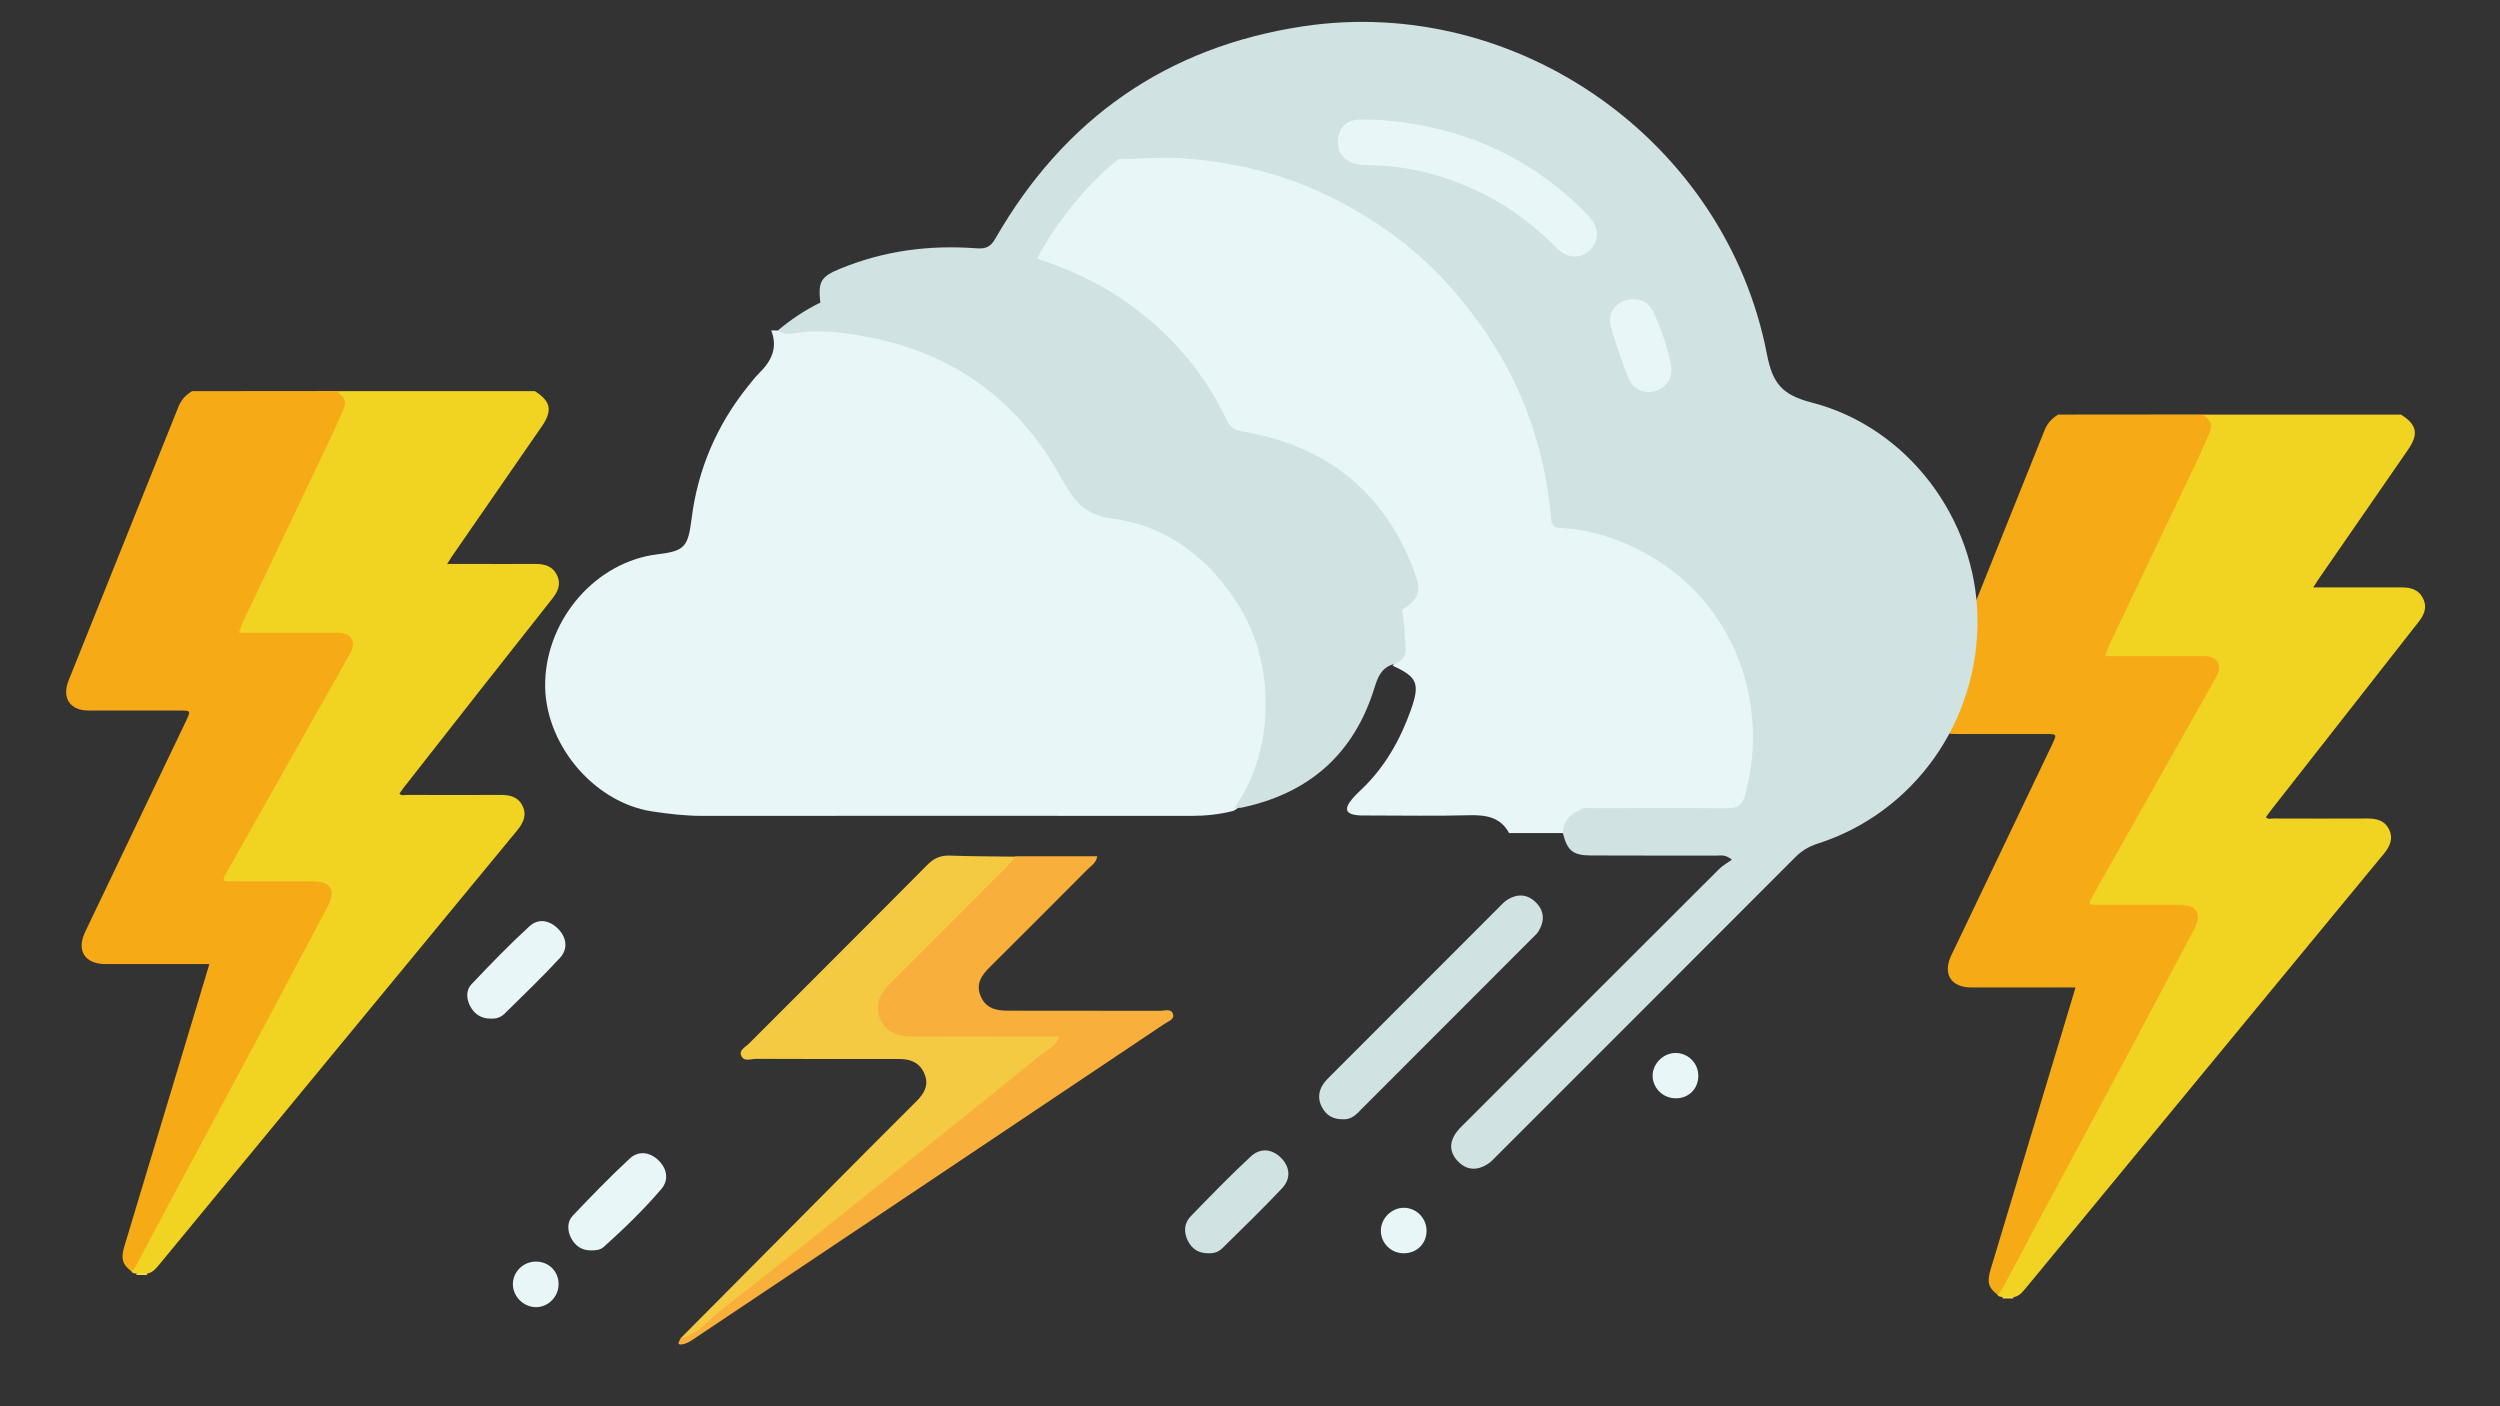 <?xml version="1.0" encoding="utf-8"?>
<!-- Generator: Adobe Illustrator 25.4.1, SVG Export Plug-In . SVG Version: 6.00 Build 0)  -->
<svg version="1.1" id="Layer_1" xmlns="http://www.w3.org/2000/svg" xmlns:xlink="http://www.w3.org/1999/xlink" x="0px" y="0px"
	 viewBox="0 0 1920 1080" style="enable-background:new 0 0 1920 1080;" xml:space="preserve">
<rect x="0" y="0" width="1920" height="1080" fill="#333333" stroke="none"/>
<style type="text/css">
	.st0{fill:#F1D322;}
	.st1{fill:#F6AB16;}
	.st2{fill:#F4DD56;}
	.st3{fill:#E8F6F7;}
	.st4{fill:#D0E2E2;}
	.st5{fill:#F5CA43;}
	.st6{fill:#F9AF3C;}
</style>
<g>
	<g>
		<path class="st0" d="M1537.8,996.1c-1.3-0.2-2.8-0.1-3.6-1.5c1.3-6.4,5.2-11.6,8.2-17.2c15.4-28.3,30.3-56.9,45.6-85.2
			c19.2-35.8,38.3-71.6,57.4-107.4c12.8-24,25.9-47.7,38.2-71.9c5-9.9,1.8-15.9-9.5-16.1c-18.7-0.3-37.5-0.1-56.2-0.1
			c-2.6,0-5.3,0.1-7.9-0.1c-6.7-0.4-8-2.5-4.7-8.3c6.2-10.9,12.3-21.9,18.5-32.9c25.4-45,50.8-89.9,76-135
			c5.3-9.4,2.1-14.6-8.9-14.7c-21.2-0.1-42.3,0-63.5,0c-2,0-4,0.1-5.9-0.1c-5.8-0.5-6.7-1.6-4.5-7.1c4.5-11.3,10.1-22.1,15.4-33
			c20.2-41.7,39.4-83.9,59.8-125.5c1.1-2.2,1.8-4.5,2.8-6.7c1.9-4.3,1.7-8.1-1.8-11.5c-0.9-0.9-1.9-1.9-1.4-3.4
			c50.7,0,101.5,0,152.2,0c12.3,7.8,13.7,14.9,5.3,27.1c-22.8,33-45.7,66.1-68.5,99.1c-1.2,1.8-2.4,3.6-4.2,6.5c6.7,0,12.6,0,18.4,0
			c16.3,0,32.6,0.1,48.9,0c7.3,0,13.6,1.4,17.1,8.7c3.4,7.1,0.5,12.8-3.8,18.2c-37.7,48.1-75.4,96.2-113.1,144.3
			c-1.3,1.7-2.6,3.5-3.9,5.3c1.8,1.9,3.9,1,5.7,1c24,0.1,48.1,0.1,72.1,0c7.1,0,13.3,1.4,16.7,8.2c3.6,7.2,0.8,13.1-3.8,18.8
			c-53,64.2-105.8,128.4-158.8,192.6c-38.6,46.8-77.2,93.6-115.8,140.5c-2.7,3.2-5.2,6.7-9.7,7.5
			C1543.4,996.8,1540.6,996.8,1537.8,996.1z"/>
		<path class="st1" d="M1691.6,318.3c7.5,6.1,8.2,7.7,4.2,16.8c-5.1,11.7-10.6,23.3-16.1,34.8c-19.8,41.6-39.7,83.2-59.5,124.8
			c-1.3,2.7-2.2,5.7-3.5,9.2c2.8,0,5,0,7.1,0c22.9,0,45.9,0,68.8,0c10.2,0,14.5,6.7,9.7,15.5c-5.9,10.8-12.1,21.5-18.1,32.2
			c-12.8,22.6-25.6,45.2-38.3,67.9c-12.7,22.4-25.3,44.9-38,67.3c-0.7,1.2-1.3,2.3-1.9,3.5c-2,3.3-1.1,4.9,2.8,4.6
			c1.3-0.1,2.6,0,4,0c20.3,0,40.6,0,60.9,0c13.7,0,17.7,7,11.3,19c-15.9,29.8-31.5,59.6-47.4,89.4c-25.1,47-50.4,94-75.6,141
			c-7.4,13.8-14.7,27.6-22,41.4c-1.6,3.1-3.2,6.3-5.7,8.8c-7.1-5.3-8.5-9.8-5.5-19.6c18.8-62.5,37.6-125,56.5-187.5
			c2.8-9.4,5.7-18.9,8.7-29c-3,0-5.3,0-7.7,0c-24,0-48.1,0-72.1,0c-15.9,0-22.4-10.4-15.6-24.7c25.7-53.8,51.5-107.6,77.2-161.4
			c4.1-8.7,4.2-8.6-5.1-8.6c-23.1,0-46.3,0-69.4,0c-14.3,0-20.8-9.6-15.4-23.1c28.1-70,56.2-140,84.3-210.1
			c2.1-5.4,5.7-9.2,10.5-12.1C1617.5,318.3,1654.6,318.3,1691.6,318.3z"/>
		<path class="st2" d="M1537.8,996.1c2.8,0,5.7,0,8.5-0.1c-0.1,0.4-0.2,0.8-0.2,1.2c-2.6,0-5.3,0-7.9,0
			C1538,996.9,1537.9,996.5,1537.8,996.1z"/>
	</g>
</g>
<g>
	<g>
		<path class="st0" d="M104.6,978.1c-1.3-0.2-2.8-0.1-3.6-1.5c1.3-6.4,5.2-11.6,8.2-17.2c15.4-28.3,30.3-56.9,45.6-85.2
			c19.2-35.8,38.3-71.6,57.4-107.4c12.8-24,25.9-47.7,38.2-71.9c5-9.9,1.8-15.9-9.5-16.1c-18.7-0.3-37.5-0.1-56.2-0.1
			c-2.6,0-5.3,0.1-7.9-0.1c-6.7-0.4-8-2.5-4.7-8.3c6.2-10.9,12.3-21.9,18.5-32.9c25.4-45,50.8-89.9,76-135
			c5.3-9.4,2.1-14.6-8.9-14.7c-21.2-0.1-42.3,0-63.5,0c-2,0-4,0.1-5.9-0.1c-5.8-0.5-6.7-1.6-4.5-7.1c4.5-11.3,10.1-22.1,15.4-33
			c20.2-41.7,39.4-83.9,59.8-125.5c1.1-2.2,1.8-4.5,2.8-6.7c1.9-4.3,1.7-8.1-1.8-11.5c-0.9-0.9-1.9-1.9-1.4-3.4
			c50.7,0,101.5,0,152.2,0c12.3,7.8,13.7,14.9,5.3,27.1c-22.8,33-45.7,66.1-68.5,99.1c-1.2,1.8-2.4,3.6-4.2,6.5c6.7,0,12.6,0,18.4,0
			c16.3,0,32.6,0.1,48.9,0c7.3,0,13.6,1.4,17.1,8.7c3.4,7.1,0.5,12.8-3.8,18.2C386,508,348.3,556.1,310.6,604.2
			c-1.3,1.7-2.6,3.5-3.9,5.3c1.8,1.9,3.9,1,5.7,1c24,0.1,48.1,0.1,72.1,0c7.1,0,13.3,1.4,16.7,8.2c3.6,7.2,0.8,13.1-3.8,18.8
			c-53,64.2-105.8,128.4-158.8,192.6c-38.6,46.8-77.2,93.6-115.8,140.5c-2.7,3.2-5.2,6.7-9.7,7.5
			C110.3,978.8,107.4,978.8,104.6,978.1z"/>
		<path class="st1" d="M258.4,300.3c7.5,6.1,8.2,7.7,4.2,16.8c-5.1,11.7-10.6,23.3-16.1,34.8c-19.8,41.6-39.7,83.2-59.5,124.8
			c-1.3,2.7-2.2,5.7-3.5,9.2c2.8,0,5,0,7.1,0c22.9,0,45.9,0,68.8,0c10.2,0,14.5,6.7,9.7,15.5c-5.9,10.8-12.1,21.5-18.1,32.2
			c-12.8,22.6-25.6,45.2-38.3,67.9c-12.7,22.4-25.3,44.9-38,67.3c-0.7,1.2-1.3,2.3-1.9,3.5c-2,3.3-1.1,4.9,2.8,4.6
			c1.3-0.1,2.6,0,4,0c20.3,0,40.6,0,60.9,0c13.7,0,17.7,7,11.3,19c-15.9,29.8-31.5,59.6-47.4,89.4c-25.1,47-50.4,94-75.6,141
			c-7.4,13.8-14.7,27.6-22,41.4c-1.6,3.1-3.2,6.3-5.7,8.8c-7.1-5.3-8.5-9.8-5.5-19.6c18.8-62.5,37.6-125,56.5-187.5
			c2.8-9.4,5.7-18.9,8.7-29c-3,0-5.3,0-7.7,0c-24,0-48.1,0-72.1,0c-15.9,0-22.4-10.4-15.6-24.7c25.7-53.8,51.5-107.6,77.2-161.4
			c4.1-8.7,4.2-8.6-5.1-8.6c-23.1,0-46.3,0-69.4,0c-14.3,0-20.8-9.6-15.4-23.1c28.1-70,56.2-140,84.3-210.1
			c2.1-5.4,5.7-9.2,10.5-12.1C184.3,300.3,221.4,300.3,258.4,300.3z"/>
		<path class="st2" d="M104.6,978.1c2.8,0,5.7,0,8.5-0.1c-0.1,0.4-0.2,0.8-0.2,1.2c-2.6,0-5.3,0-7.9,0
			C104.8,978.9,104.7,978.5,104.6,978.1z"/>
	</g>
</g>
<g>
	<g>
		<path class="st3" d="M592.3,253.8c1.7,0,3.5,0,5.2,0c69.8-8.9,130.1,12.1,181,59.4c19.7,18.3,35.5,40.4,46,65.6
			c4,9.5,10.2,13.4,20.3,14.4c75.4,7.9,131.5,76,130.1,144.5c-0.5,25.9-4.4,50.3-17.2,73c-2.7,4.8-5.1,9.7-10.6,12.1
			c-10.6,2.7-21.4,3.8-32.4,3.8c-125.1-0.1-250.2-0.1-375.3,0c-12.9,0-25.7-1.5-38.4-3.4c-45.9-7-83.8-53.3-82.3-99.8
			c1.5-49,39.6-92.1,86.3-97.7c20.9-2.5,23.4-5.8,26.1-27c4.7-38,19.3-72.1,43.3-102c2.7-3.3,5.3-6.8,8.3-9.8
			C592.3,277.6,597.6,267.3,592.3,253.8z"/>
		<path class="st3" d="M1200.3,639.8c-13.8,0-27.5,0-41.3,0c-6.7-12.3-17.7-14-30.6-13.7c-25.6,0.7-51.2,0.2-76.9,0.2
			c-3.9,0-7.8,0.2-11.6-0.6c-5.9-1.2-6.8-4.4-3.6-9.2c2.6-3.9,6-7.1,9.4-10.3c17.8-17,29.6-37.8,37.8-60.8
			c7.2-20.4,5.1-25.5-13.9-34.1c9.2-12.8,5.8-27,4.8-40.9c0.2-1.1,0.3-2.6,1.1-3.3c13.3-10.4,10.2-23,4.6-35.7
			c-22.5-50.9-60.7-83.1-115.2-94.7c-14.4-3.1-23.6-8.4-30.8-22.2c-25.9-49.4-66-83.9-117.6-105.2c-4.7-1.9-9.3-3.9-14.1-5.5
			c-8.1-2.7-9-7.4-4.8-14.3c8-12.9,16.5-25.5,26.5-36.9c10.7-12.2,19.8-26.3,36-32.5c85.2-9.1,160.4,15.2,225.8,69.4
			c60.9,50.4,95.5,115.9,106.6,194.1c2.4,17,2.4,17,19,19.8c84.8,14.3,139.5,87.7,137.5,162c-0.4,14.9-1.7,29.5-5.3,43.9
			c-2.6,10.3-8.2,14.8-19.1,14.7c-31.6-0.3-63.1-0.2-94.7-0.1c-5,0-10.2-0.7-15,1.2C1207.1,626.9,1205.3,634.9,1200.3,639.8z"/>
		<path class="st4" d="M1200.3,639.8c0.4-8.3,4.5-13.9,12.1-17.1c38.1-1.8,76.3,1,114.4-1.1c47.9-2.7,92.3-15.4,123.3-55.9
			c33.1-43.2,40.4-91.2,19.1-141c-21-48.9-59-78.4-113.3-84.2c-3.9-0.4-7.7-1.4-11.5-2c-11.1-1.9-17-8.4-18.3-19.6
			c-3.6-31.9-9.3-63.3-22.9-92.6c-44.9-97.1-119.8-154.6-226.2-168.4c-76.4-9.9-145,11-205.8,57.8c-3.8,2.9-8.2,4.4-12.3,6.6
			c-22.9,17.9-47.7,48.1-62.3,76.1c19.6,7.1,38.9,14.8,56.6,25.8c38.9,24.3,69,56.6,88.8,98.1c2.5,5.4,5.5,8,11.9,9
			c64.4,10.8,109.2,46.1,132.3,107.7c5.8,15.5,3.9,20.2-9.4,29.5c-11,4.3-18.8,0.9-24.3-12c-6.2-14.8-12.8-29.2-23-41.8
			c-22.7-28.2-52.3-43.7-88.4-45.7c-14.3-0.8-23-6.8-28.7-19.6c-30.3-68.5-82.7-108.9-156.6-119.8c-31.1-4.6-62.2-1.1-91.9,10.4
			c-5.5,2.1-10.9,4.7-16.8,4.5c-8.1-0.3-15.7-1.8-17.1-12c-1.8-16.6,0.4-20.1,15.9-26.4c33.5-13.7,68.3-18.1,104.1-15.4
			c7,0.5,10.8-1,14.5-7.6C817.3,91.2,896,36,1000.8,20.2c164.5-24.7,324.6,88.3,356.2,251.8c4.3,22.2,11.4,31.2,34.2,37.1
			c74.1,19,126.5,89.6,127.5,165.5c1.1,79.2-48.5,149.5-122.7,173.3c-7,2.2-12.4,5.6-17.5,10.7c-76.2,76.4-152.6,152.7-228.9,229
			c-2.2,2.2-4.3,4.6-6.9,6.3c-7.7,5-15.6,5.2-22.4-1.4c-7.1-6.9-7.7-15-1.6-23.1c2.3-3.1,5.2-5.7,8-8.5
			c64.5-64.5,128.9-129,193.5-193.4c2.7-2.7,6.2-4.6,9.9-7.3c-5.2-4.2-8.8-3.1-11.9-3.1c-31.9-0.1-63.9,0.1-95.8-0.1
			C1207.9,657,1203.7,653.4,1200.3,639.8z"/>
		<path class="st4" d="M630,232.4c7.4,9.9,16.4,11.1,27.8,6.8c104.9-39.8,213.7,6.9,257.8,110.4c4.5,10.6,11.5,15.5,23.1,16
			c53.1,2.5,96.4,34.7,114.4,85.2c4.2,11.7,10.4,18.9,23.6,17.7c2,9.3,2,18.8,2.7,28.2c0.6,8.1-2.7,11.6-9.6,13.5
			c-9,2.8-11.8,10.1-14.3,18.3c-15.7,50.6-50.1,80.7-101.6,91.7c-1.9,0.4-3.9,0.2-5.8,0.2c31-43.2,31.7-110.3,3.2-155.5
			c-22.9-36.3-54.6-60.9-96.5-66.5c-22.8-3.1-30.6-14.8-40.2-32.1c-33.1-59.9-84.1-96.3-151.9-108.2c-16.3-2.9-32.7-4.9-49.5-2.6
			c-5,0.7-10.9,2.3-15.7-1.8C607.5,245.3,618.3,238.1,630,232.4z"/>
		<path class="st4" d="M1031.6,859.6c-7.6,0.1-12.7-2.8-16.1-8.8c-3.3-5.9-3.2-12,0.4-17.7c1.6-2.6,3.9-4.8,6.1-7
			c43-43,85.9-86,128.9-129c2.2-2.2,4.3-4.6,6.9-6.2c7.5-4.6,15-4.3,21.4,1.8c6.8,6.5,7.3,14.3,2.5,22.3c-1.2,2-2.9,3.6-4.6,5.2
			c-43.8,43.8-87.6,87.6-131.4,131.5C1041.7,856.1,1037.4,860,1031.6,859.6z"/>
		<path class="st4" d="M928.4,962.5c-7.9,0.2-13.2-3.4-16.3-9.9c-3.1-6.5-2.7-13.3,2.4-18.5c15.2-15.7,30.3-31.3,46.3-46.1
			c7.1-6.5,16.1-5.8,23.1,1.3c7,7.1,7.5,16,0.9,23.1c-14.9,15.9-30.6,31-46.1,46.3C935.9,961.5,932,962.7,928.4,962.5z"/>
		<path class="st3" d="M377.2,782.3c-7.4,0.1-12.5-3.2-15.8-9c-3.3-5.9-3.8-12.7,0.8-17.5c14.4-15.2,29-30.3,44.5-44.5
			c6.9-6.3,15.6-4.5,22,2.1c6.5,6.7,7.7,15.3,1.4,22.2c-13.7,14.9-28.3,28.8-42.7,43C384.6,781.4,380.8,782.5,377.2,782.3z"/>
		<path class="st3" d="M453.7,960.3c-7,0-11.9-3.5-15-9.3c-3.1-5.9-3.3-12.7,1.3-17.5c14.2-14.9,28.5-29.7,43.6-43.7
			c6.8-6.3,15.4-5.1,22.1,1.3c6.7,6.5,8.1,15.2,2.2,22.1c-13.6,15.9-28.7,30.5-44.3,44.5C460.9,960.1,457.3,960.3,453.7,960.3z"/>
		<path class="st3" d="M1095.6,945.8c-0.3,9.9-8.2,17.1-18.3,16.7c-9.4-0.4-16.8-8-16.8-17.3c0-9.6,8.4-17.8,17.9-17.6
			C1088.1,927.7,1095.9,936,1095.6,945.8z"/>
		<path class="st3" d="M411.4,968.9c10-0.1,17.7,7.5,17.6,17.5c-0.1,9.8-8.3,17.8-17.9,17.5c-9.1-0.3-17-8.1-17.2-17.2
			C393.6,977.1,401.6,969,411.4,968.9z"/>
		<path class="st3" d="M1304.3,826c0.1,10.1-7.3,17.6-17.4,17.5c-9.8,0-17.8-8-17.7-17.6c0.2-9,8-16.9,17.1-17.2
			C1296.1,808.4,1304.2,816.2,1304.3,826z"/>
		<path class="st4" d="M858.9,122.2c34.6-31.9,75.4-52.7,120.9-62.3c106.7-22.5,198.9,5.7,274.1,84.7
			c42.6,44.7,66.7,98.9,73.3,160.5c0.5,4.6,1.5,9.2,1.9,13.9c0.8,10.1,6,15.7,16.1,16.6c27.5,2.5,53.4,9.4,76.6,25.3
			c47.3,32.4,71.2,92.3,58.8,148.4c-12.7,57.1-60.5,103-117.6,110.8c-33.6,4.6-67.6,2.5-101.5,2.6c-16.4,0.1-32.7,0-49.1,0
			c3.6-3.5,8.1-2,12.3-2c33.9-0.1,67.8-0.3,101.7,0.1c8.2,0.1,11.9-2.8,13.9-10.4c19.2-71-8.8-146.7-73.5-183.7
			c-21.2-12.1-43.6-20-68.2-21.2c-4.7-0.2-6.9-1.5-7.3-6.7c-3.2-37.5-12.7-73.4-29.1-107.1c-11.7-24.1-26.8-46.1-44.3-66.7
			c-27.5-32.3-60.7-56.6-98.5-74.9c-33.8-16.4-69.6-25-107.3-28.3C894.1,120.3,876.6,121.9,858.9,122.2z"/>
		<path class="st5" d="M522.8,1027.7c47.4-47.7,94.8-95.4,142.2-143.1c12.9-13,25.9-25.9,38.8-38.8c5.8-5.8,9.8-12.2,6.3-20.8
			c-3.6-9-10.8-11.7-19.6-11.7c-36.6,0-73.2,0.1-109.8-0.1c-3.9,0-9.5,2.5-11.5-2.6c-1.7-4.2,3.4-6.5,6-9.1
			c45.7-45.8,91.5-91.4,137-137.3c5.1-5.1,10.2-7.4,17.4-7.1c16.7,0.6,33.5,0.6,50.2,0.8c1.5,6.8-4.2,9.6-7.8,13.2
			c-26.5,26.8-53.3,53.5-80,80.2c-3.6,3.6-7.3,7.1-10.1,11.3c-8.8,13.1-3.1,26.9,12.5,30c4.2,0.8,8.5,0.7,12.8,0.7c30,0,60,0,89.9,0
			c3.5,0,7-0.2,10.5,0.3c2.7,0.3,5.8,0.4,7,3.3c1.2,2.9-1.1,5.1-2.9,7.1c-2.9,3.2-6.5,5.5-9.9,8.2c-85,68.2-170.2,136.1-255.6,203.9
			c-4.3,3.4-8.9,6.2-13.2,9.6C530.2,1027.8,527.1,1031.2,522.8,1027.7z"/>
		<path class="st6" d="M522.8,1027.7c13.9-3.3,22.2-14.8,32.7-22.9c41-31.8,81.4-64.3,121.9-96.7c40.8-32.6,81.6-65.2,122.2-98.2
			c4.6-3.7,11.2-5.7,13.8-13.8c-7.8,0-14.9,0-22.1,0c-30,0-59.9-0.1-89.9,0c-11.2,0-21-2.6-25.7-14.1c-4.4-11,0.7-19.5,8.3-27.1
			c29.2-29.2,58.3-58.3,87.5-87.6c3-3,5.5-6.4,8.3-9.7c20.8,0,41.7,0,62.9,0c-0.9,5.4-5,7.5-7.8,10.4
			c-24.7,24.9-49.5,49.6-74.3,74.3c-6.4,6.3-11.5,12.9-7.5,22.6c3.9,9.5,12,11.3,21.1,11.3c38.9,0,77.9,0,116.8,0.1
			c3.5,0,8.8-2.2,10,3c0.8,3.8-4,5.2-6.8,7.1C774.9,866.4,655.6,946.2,536.3,1026c-3.8,2.5-7.7,5.6-12,6.4
			C518.8,1033.4,521.9,1029.8,522.8,1027.7z"/>
		<path class="st3" d="M1056.7,91.9c63.5,4.1,118.4,27.3,162.9,73.5c8.7,9,9.2,19.2,1.5,26.6c-7.4,7.1-17.3,6.8-25.9-1.9
			c-16.3-16.4-34.4-30.3-55.1-40.8c-28.2-14.2-58-22.2-89.7-22.5c-3.8,0-7.9-0.3-11.4-1.6c-8.9-3.3-12.5-10.4-11.2-19.5
			c1.3-8.9,7.1-13.5,16.1-13.9C1048.1,91.8,1052.4,91.9,1056.7,91.9z"/>
		<path class="st3" d="M1254,229.8c7.3-0.1,12.8,3,15.8,9.7c5.9,13.1,10.8,26.5,13.4,40.7c1.7,9.3-2.1,16.1-10.5,19.6
			c-8.8,3.6-18.6-0.5-22.2-9.6c-5-13-9.5-26.2-13.4-39.5C1233.9,239.9,1242.6,229.7,1254,229.8z"/>
	</g>
</g>
</svg>
